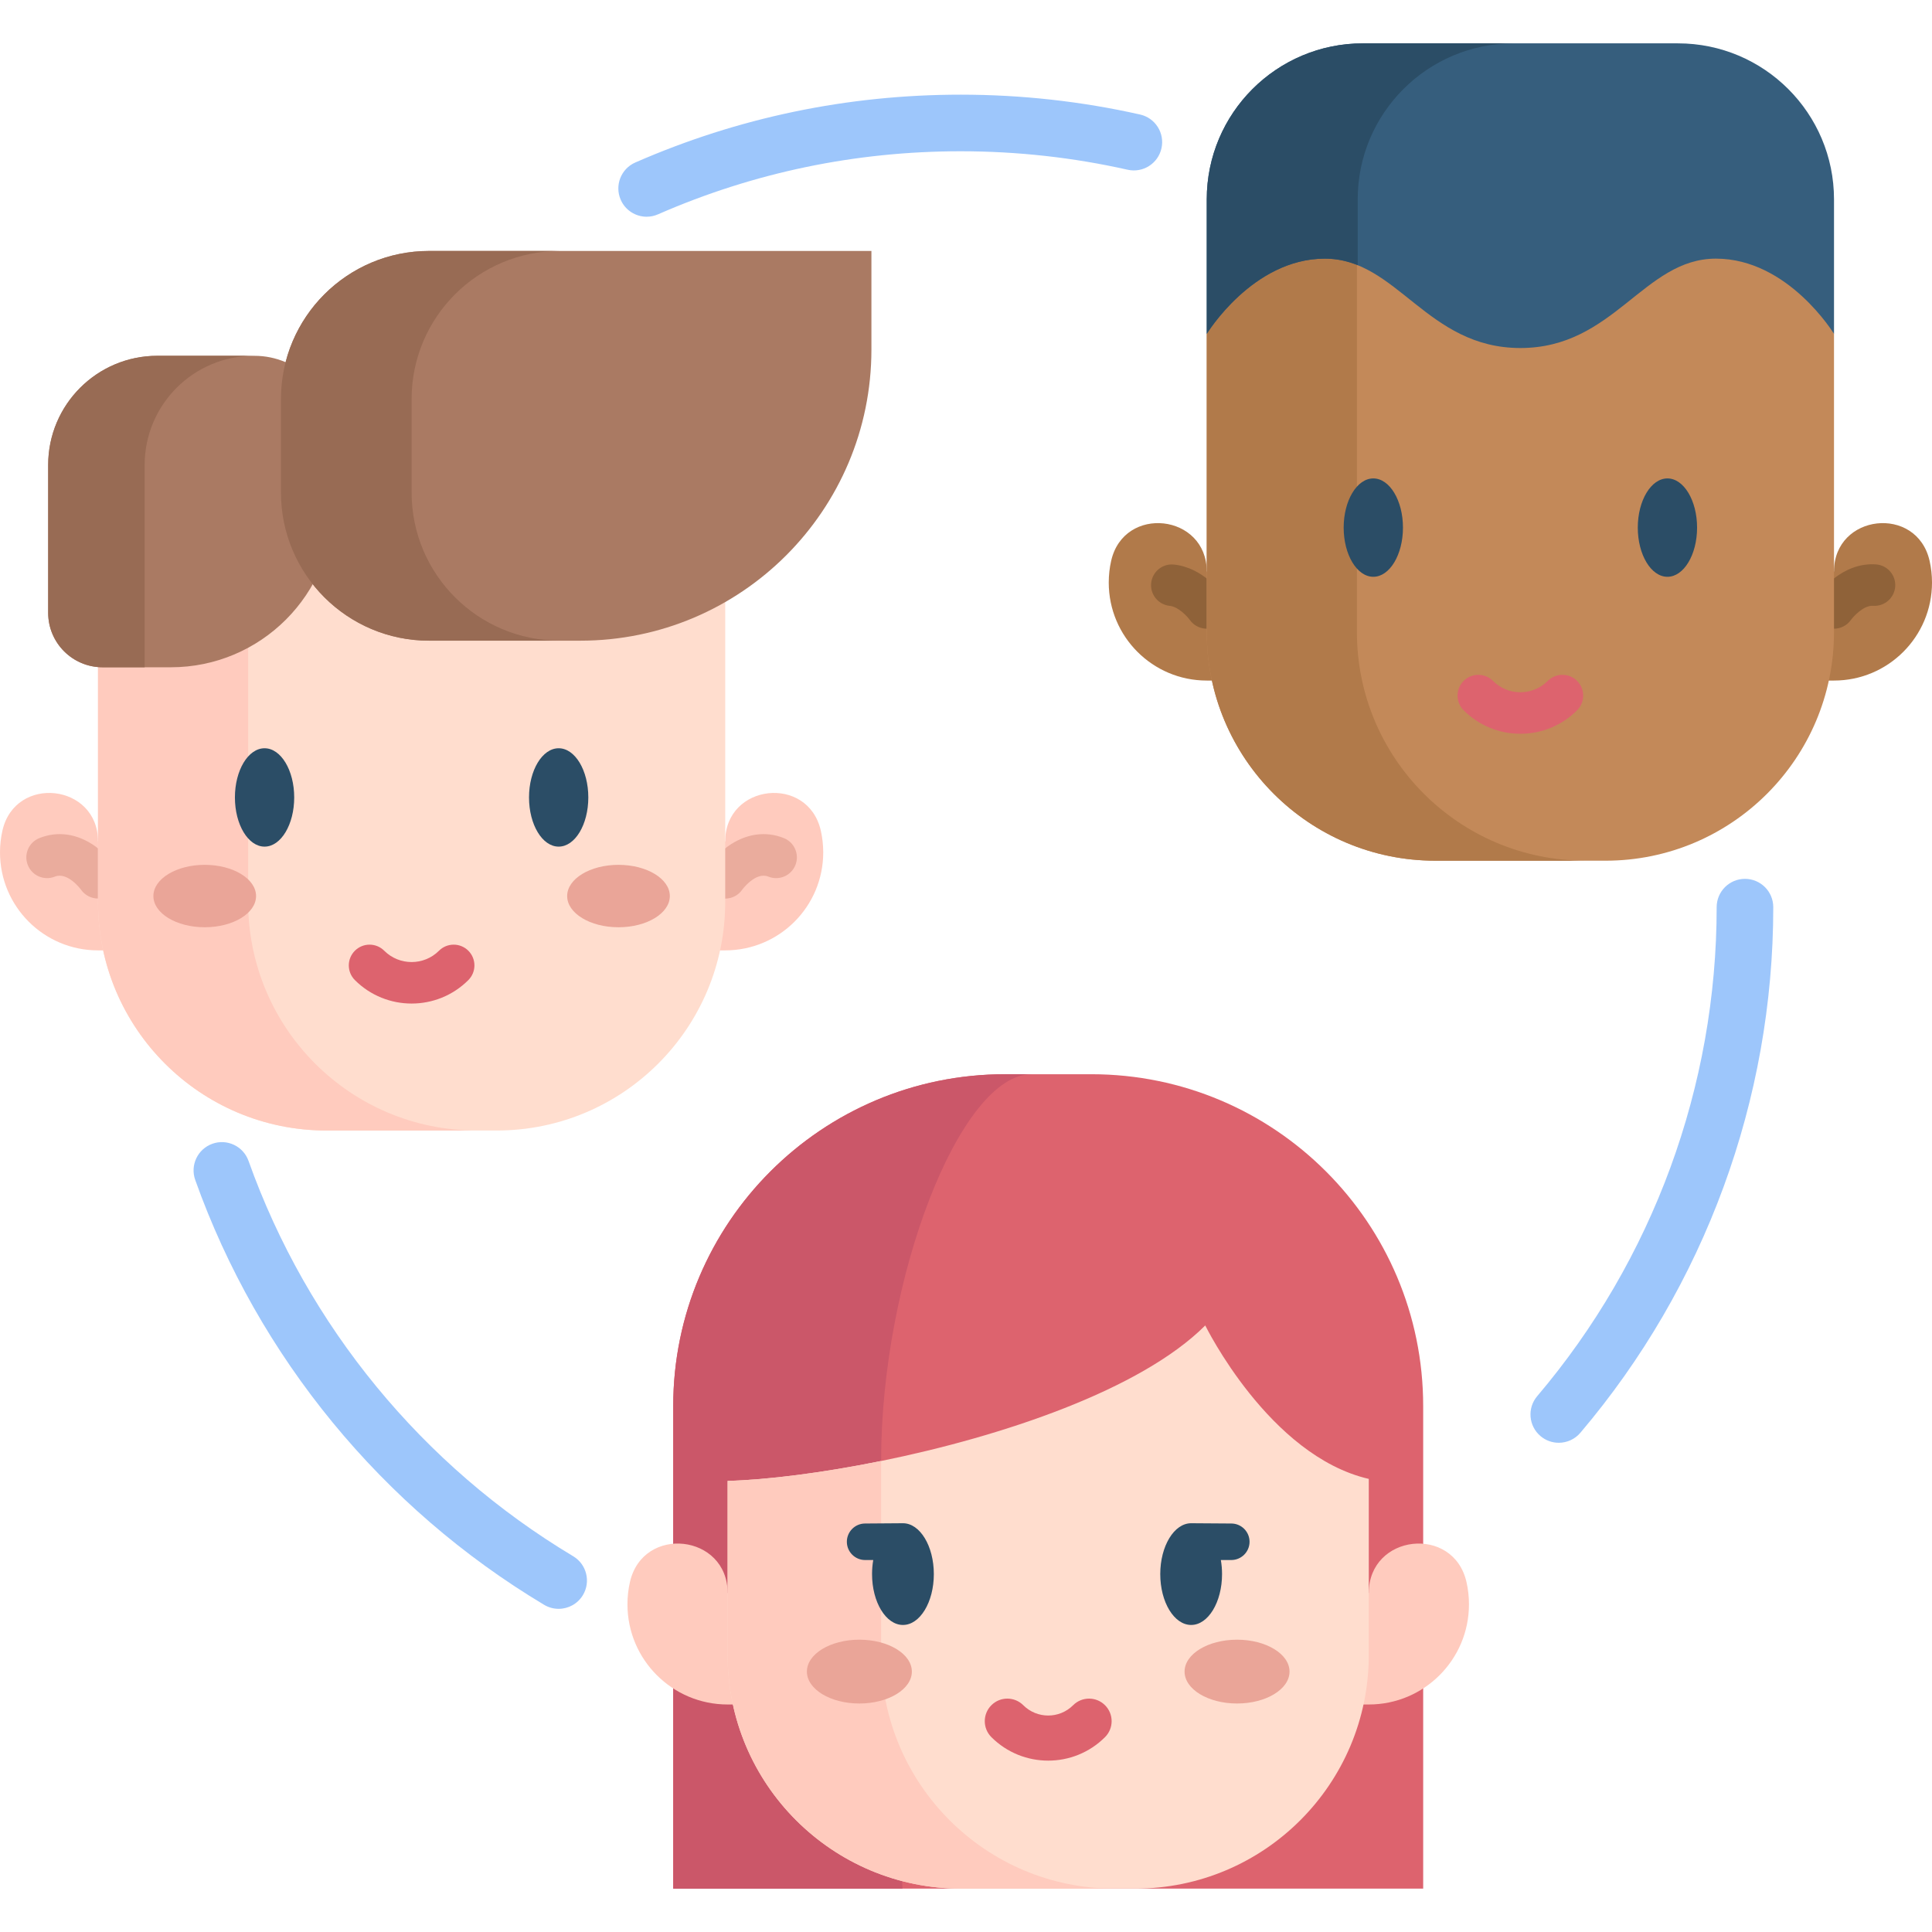 <svg id="Capa_1" enable-background="new 0 0 512 512" height="512" viewBox="0 0 512 512" width="512" xmlns="http://www.w3.org/2000/svg"><g><g fill="#9dc6fb"><path d="m148.042 426.357c-1.311 0-2.638-.343-3.844-1.065-42.9-25.674-75.737-65.663-92.462-112.6-1.39-3.902.646-8.192 4.547-9.583 3.902-1.39 8.192.646 9.583 4.547 15.559 43.667 46.114 80.873 86.035 104.764 3.554 2.127 4.711 6.733 2.584 10.287-1.405 2.349-3.892 3.65-6.443 3.65z"/><path d="m171.372 57.437c-2.889 0-5.642-1.679-6.875-4.495-1.661-3.794.069-8.217 3.863-9.878 27.251-11.928 56.272-17.976 86.257-17.976 16.029 0 32.016 1.771 47.515 5.262 4.041.91 6.579 4.924 5.668 8.965-.91 4.041-4.92 6.579-8.965 5.668-14.418-3.248-29.295-4.895-44.218-4.895-27.902 0-54.9 5.625-80.243 16.717-.978.429-1.999.632-3.002.632z"/><path d="m413.089 382.35c-1.716 0-3.44-.585-4.851-1.783-3.157-2.681-3.543-7.414-.862-10.572 30.668-36.114 47.559-82.136 47.559-129.589 0-4.142 3.358-7.5 7.5-7.5s7.5 3.358 7.5 7.5c0 51.005-18.157 100.476-51.125 139.298-1.484 1.748-3.596 2.646-5.721 2.646z"/></g><g><path d="m266.358 284.68h22.851c48.573 0 87.948 39.376 87.948 87.948v127.882h-198.747v-127.882c0-48.572 39.376-87.948 87.948-87.948z" fill="#dd636e"/><path d="m273.346 284.678c-18.878 0-39.838 53.923-39.838 102.498l5.662 113.335h-60.758v-127.881c0-48.575 39.377-87.952 87.946-87.952z" fill="#cb5769"/><path d="m192.831 451.707c-14.663 0-26.549-11.886-26.549-26.549 0-2.018.225-3.983.652-5.872 3.444-15.253 25.897-12.752 25.897 2.886h169.913c0-15.637 22.453-18.139 25.897-2.886.427 1.889.652 3.854.652 5.872 0 14.663-11.886 26.549-26.549 26.549" fill="#ffcbbe"/><path d="m362.741 391.924v46.666c0 34.194-27.72 61.921-61.921 61.921h-46.072c-34.194 0-61.921-27.72-61.921-61.921v-46.133c10.544-.306 25.052-2.105 40.681-5.281 32.028-6.511 68.793-18.817 85.896-35.92 0 0 16.92 34.574 43.337 40.668z" fill="#ffddce"/><path d="m295.429 500.511h-40.681c-34.194 0-61.921-27.72-61.921-61.921v-46.133c10.544-.306 25.052-2.105 40.681-5.281v51.414c0 34.194 27.72 61.921 61.921 61.921z" fill="#ffcbbe"/><g fill="#eaa598"><ellipse cx="327.832" cy="442.99" rx="13.907" ry="8.456"/><ellipse cx="227.744" cy="442.99" rx="13.907" ry="8.456"/></g><g fill="#2b4d66"><path d="m239.288 403.673c-.281 0-10.026.073-10.024.073-2.668 0-4.839 2.171-4.839 4.839s2.171 4.839 4.839 4.839h2.155c-.211 1.212-.317 2.465-.317 3.728 0 7.432 3.673 13.479 8.187 13.479s8.187-6.047 8.187-13.479c-.001-7.432-3.674-13.479-8.188-13.479z"/><path d="m326.305 403.746c-.137-.001-10.358-.073-10.637-.073-4.514 0-8.187 6.047-8.187 13.479s3.673 13.479 8.187 13.479 8.187-6.047 8.187-13.479c0-1.264-.107-2.516-.317-3.728h2.767c2.668 0 4.839-2.171 4.839-4.839-.001-2.668-2.172-4.838-4.839-4.839z"/></g><path d="m277.784 466.586c-5.453 0-10.907-2.076-15.058-6.227-2.335-2.335-2.335-6.121 0-8.456s6.121-2.335 8.456 0c3.641 3.641 9.564 3.641 13.205 0 2.335-2.335 6.121-2.335 8.456 0s2.335 6.121 0 8.456c-4.153 4.151-9.606 6.227-15.059 6.227z" fill="#dd636e"/></g><g><path d="m25.972 251.86c-14.344 0-25.972-11.628-25.972-25.972 0-1.974.22-3.897.638-5.745 3.369-14.922 25.334-12.474 25.334 2.823h166.219c0-15.297 21.965-17.745 25.334-2.823.417 1.848.638 3.771.638 5.745 0 14.344-11.628 25.972-25.972 25.972" fill="#ffcbbe"/><path d="m25.976 238.118c-1.726 0-3.424-.81-4.495-2.324-.117-.159-3.59-4.833-6.944-3.48-2.816 1.136-6.022-.226-7.159-3.043s.226-6.022 3.043-7.159c4.862-1.962 10.135-1.187 14.847 2.181 3.105 2.22 5.007 4.88 5.214 5.176 1.739 2.491 1.129 5.92-1.362 7.658-.959.669-2.057.991-3.144.991z" fill="#eaac9d"/><path d="m192.186 238.139c-1.09 0-2.191-.324-3.154-.996-2.491-1.739-3.09-5.184-1.351-7.675.207-.296 2.108-2.956 5.214-5.176 4.711-3.368 9.984-4.142 14.847-2.181 2.817 1.137 4.179 4.342 3.043 7.159-1.137 2.817-4.341 4.179-7.159 3.043-3.394-1.37-6.912 3.435-6.947 3.484-1.067 1.528-2.765 2.342-4.493 2.342z" fill="#eaac9d"/><path d="m131.616 299.601h-45.07c-33.454 0-60.575-27.12-60.575-60.575v-85.432h166.219v85.432c.001 33.454-27.119 60.575-60.574 60.575z" fill="#ffddce"/><path d="m126.337 299.601h-39.79c-33.451 0-60.575-27.124-60.575-60.575v-85.435h39.79v85.435c0 33.451 27.118 60.575 60.575 60.575z" fill="#ffcbbe"/><g fill="#2b4d66"><ellipse cx="70.111" cy="211.33" rx="7.857" ry="13.034"/><ellipse cx="148.052" cy="211.33" rx="7.857" ry="13.034"/></g><g fill="#eaa598"><ellipse cx="163.907" cy="237.462" rx="13.604" ry="8.272"/><ellipse cx="54.255" cy="237.462" rx="13.604" ry="8.272"/></g><path d="m67.422 94.293h-25.72c-15.98 0-28.934 12.954-28.934 28.934v39.183c0 7.967 6.458 14.425 14.425 14.425h18.083c23.819 0 43.128-19.309 43.128-43.128v-18.433c-.001-11.588-9.394-20.981-20.982-20.981z" fill="#aa7a63"/><path d="m67.267 94.289c-15.977 0-28.931 12.954-28.931 28.937v53.606h-11.143c-7.967 0-14.425-6.458-14.425-14.425v-39.182c0-15.983 12.954-28.937 28.931-28.937h25.568z" fill="#986b54"/><path d="m153.775 169.788h-40.053c-21.685 0-39.265-17.58-39.265-39.265v-24.753c0-21.685 17.58-39.265 39.265-39.265h117.213v26.124c0 42.614-34.546 77.159-77.16 77.159z" fill="#aa7a63"/><path d="m148.345 169.786h-34.624c-21.688 0-39.264-17.576-39.264-39.264v-24.752c0-21.688 17.576-39.264 39.264-39.264h34.624c-21.688 0-39.264 17.576-39.264 39.264v24.753c0 21.688 17.576 39.263 39.264 39.263z" fill="#986b54"/><path d="m109.081 265.95c-5.445 0-10.889-2.073-15.034-6.218-2.148-2.148-2.148-5.631 0-7.779s5.631-2.148 7.779 0c4.001 4.001 10.511 4.001 14.512 0 2.148-2.148 5.631-2.148 7.779 0s2.148 5.631 0 7.779c-4.146 4.146-9.591 6.218-15.036 6.218z" fill="#dd636e"/></g><g><path d="m319.802 180.354c-14.344 0-25.973-11.628-25.973-25.973 0-1.974.22-3.897.638-5.745 3.369-14.922 25.335-12.475 25.335 2.823h166.225c0-15.298 21.966-17.745 25.335-2.823.417 1.848.638 3.771.638 5.745 0 14.344-11.628 25.973-25.973 25.973" fill="#b17a4a"/><path d="m319.808 166.611c-1.726 0-3.425-.81-4.496-2.324-.648-.898-3.007-3.494-5.326-3.73-3.022-.308-5.223-3.007-4.915-6.029s2.995-5.224 6.03-4.915c7.726.786 12.674 7.578 13.213 8.35 1.738 2.491 1.129 5.92-1.362 7.659-.96.668-2.058.989-3.144.989z" fill="#8f6239"/><path d="m486.023 166.611c-1.087 0-2.184-.321-3.143-.991-2.491-1.739-3.101-5.168-1.362-7.659.646-.925 6.543-9.018 15.625-8.39 3.031.21 5.318 2.837 5.108 5.867-.211 3.031-2.851 5.317-5.867 5.108-2.583-.187-5.395 3.065-5.844 3.711-1.071 1.534-2.781 2.354-4.517 2.354z" fill="#8f6239"/><path d="m425.45 228.096h-45.071c-33.456 0-60.577-27.121-60.577-60.577v-79.031l2.893-8.182 80.222-49.317 79.892 49.116 3.219 8.382v79.031c-.001 33.457-27.122 60.578-60.578 60.578z" fill="#c38959"/><path d="m420.167 228.092h-39.786c-33.455 0-60.578-27.123-60.578-60.569v-79.035s12.125-23.947 31.294-23.947c3.087 0 5.885.612 8.5 1.647v101.334c.001 33.447 27.115 60.57 60.57 60.57z" fill="#b17a4a"/><path d="m486.032 52.848v35.64s-12.117-19.947-31.294-19.947c-19.169 0-26.974 23.688-51.821 23.688-24.838 0-32.652-23.688-51.821-23.688s-31.294 19.947-31.294 19.947v-35.64c0-22.844 18.523-41.359 41.367-41.359h83.496c22.843 0 41.367 18.515 41.367 41.359z" fill="#365e7d"/><path d="m361.168 11.489h40.002c-22.844 0-41.367 18.515-41.367 41.359v17.423c-2.673-1.084-5.537-1.73-8.707-1.73-19.169 0-31.294 19.947-31.294 19.947v-35.64c-.001-22.844 18.523-41.359 41.366-41.359z" fill="#2b4d66"/><g fill="#2b4d66"><path d="m363.943 126.787c-4.332 0-7.857 5.847-7.857 13.035 0 7.187 3.525 13.034 7.857 13.034s7.858-5.847 7.858-13.034c-.001-7.187-3.526-13.035-7.858-13.035z"/><path d="m441.887 126.787c-4.332 0-7.857 5.847-7.857 13.035 0 7.187 3.525 13.034 7.857 13.034s7.858-5.847 7.858-13.034c-.001-7.187-3.526-13.035-7.858-13.035z"/></g><path d="m402.915 194.455c-5.68 0-11.019-2.212-15.035-6.228-2.149-2.148-2.149-5.631-.001-7.779 2.149-2.148 5.632-2.148 7.779 0 1.939 1.938 4.516 3.006 7.257 3.006s5.317-1.068 7.255-3.006c2.149-2.148 5.632-2.148 7.779 0 2.149 2.148 2.149 5.631.001 7.779-4.016 4.016-9.355 6.228-15.035 6.228z" fill="#dd636e"/></g></g></svg>
